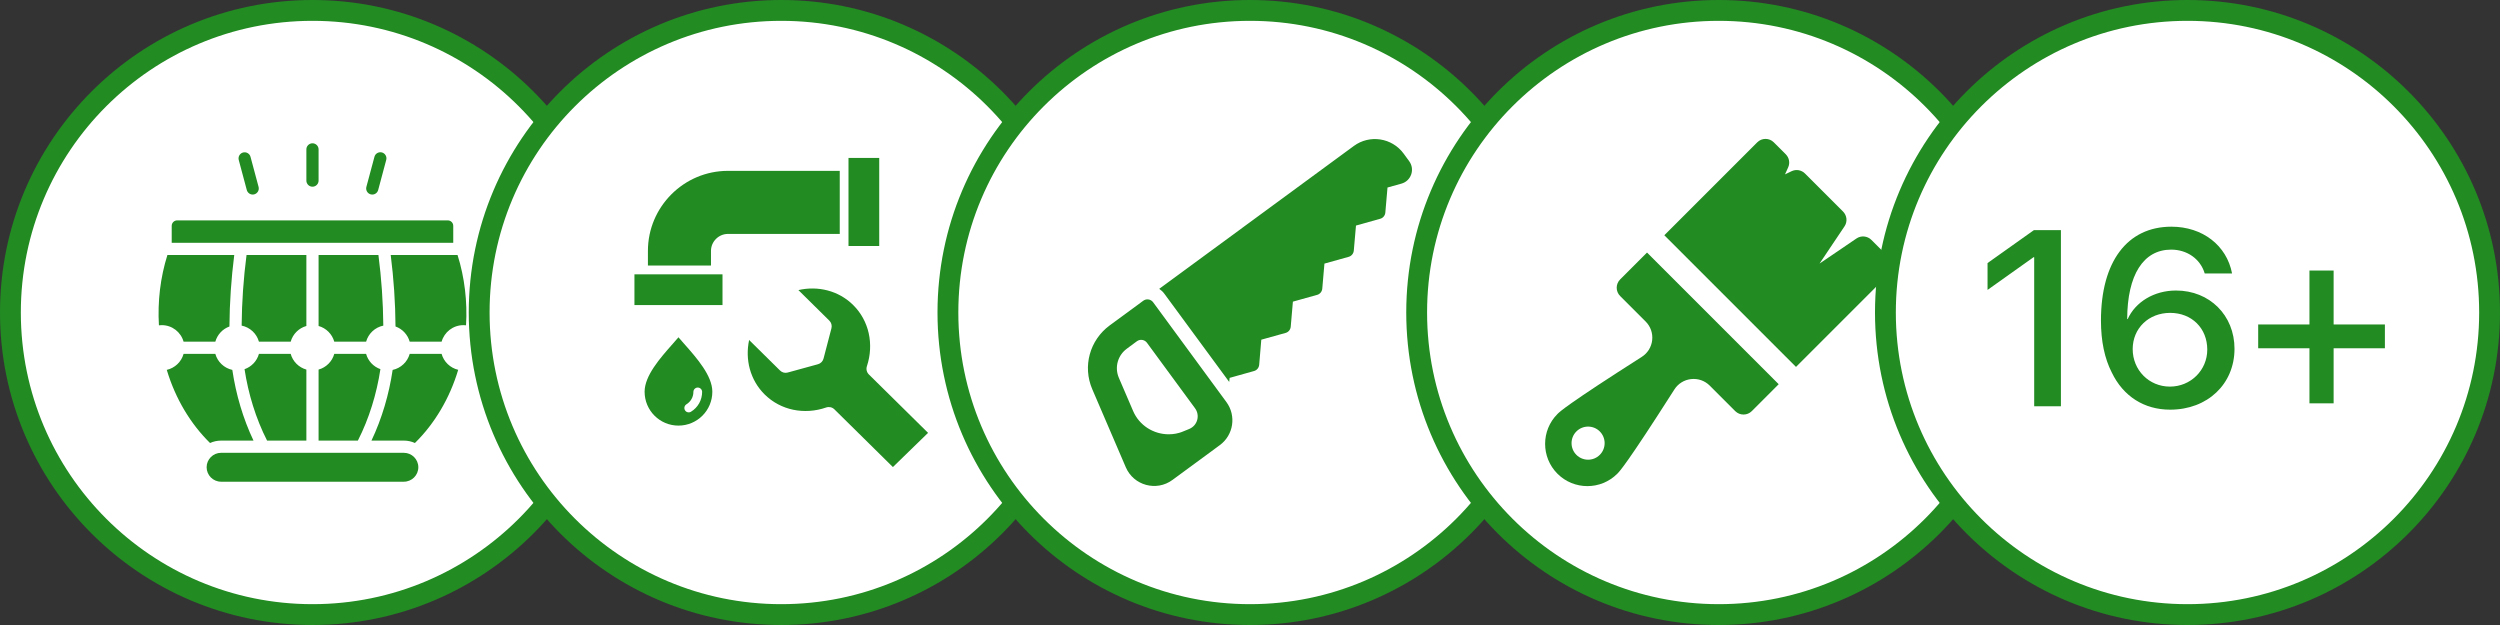 <svg width="120" height="30" viewBox="0 0 120 30" fill="none" xmlns="http://www.w3.org/2000/svg">
<rect x="0" y="0" width="120" height="30" fill="#333333" stroke="none"/>
<circle cx="15" cy="15" r="14.5" fill="white" stroke="#228B22"/>
<g clip-path="url(#clip0_1_11760)">
<path fill-rule="evenodd" clip-rule="evenodd" d="M14.706 7.171C14.706 7.009 14.837 6.878 14.999 6.878C15.161 6.878 15.292 7.009 15.292 7.171V8.669C15.292 8.83 15.161 8.962 14.999 8.962C14.837 8.962 14.706 8.83 14.706 8.669V7.171ZM8.242 11.653H21.756V10.84C21.756 10.696 21.639 10.579 21.495 10.579H8.503C8.359 10.579 8.242 10.696 8.242 10.84V11.653ZM12.168 21.149C11.661 20.081 11.325 18.924 11.151 17.755C10.758 17.67 10.444 17.372 10.336 16.987H8.812C8.705 17.369 8.395 17.666 8.005 17.754C8.42 19.137 9.146 20.346 10.082 21.264C10.248 21.188 10.429 21.149 10.612 21.149H12.168ZM14.706 21.149H12.82C12.276 20.081 11.919 18.904 11.738 17.721C12.073 17.605 12.333 17.33 12.429 16.987H13.953C14.054 17.351 14.342 17.638 14.706 17.74L14.706 21.149ZM18.26 17.719C17.927 17.603 17.668 17.329 17.573 16.987H16.045C15.944 17.351 15.656 17.638 15.292 17.74V21.149H17.178C17.722 20.081 18.079 18.903 18.26 17.719ZM21.197 16.987C21.303 17.366 21.609 17.661 21.994 17.751C21.579 19.135 20.853 20.345 19.916 21.264C19.75 21.188 19.569 21.148 19.386 21.149H17.83C18.337 20.081 18.673 18.925 18.847 17.756C19.242 17.672 19.557 17.373 19.665 16.987H21.197V16.987ZM18.985 15.671C19.314 15.789 19.57 16.061 19.665 16.401H21.197C21.325 15.943 21.745 15.607 22.244 15.607C22.286 15.607 22.329 15.61 22.37 15.615C22.437 14.477 22.304 13.327 21.962 12.239H18.754C18.898 13.376 18.977 14.524 18.985 15.671ZM15.292 12.239V15.647C15.656 15.749 15.944 16.036 16.045 16.401H17.573C17.681 16.012 18 15.712 18.399 15.63C18.389 14.496 18.31 13.363 18.164 12.239H15.292V12.239ZM11.599 15.629C11.999 15.71 12.32 16.011 12.429 16.401H13.953C14.054 16.036 14.342 15.749 14.706 15.647V12.239H11.834C11.688 13.363 11.609 14.495 11.599 15.629ZM11.013 15.672C11.021 14.525 11.1 13.377 11.244 12.239H8.036C7.694 13.327 7.561 14.478 7.628 15.616C7.674 15.61 7.72 15.607 7.766 15.607C8.264 15.607 8.684 15.943 8.812 16.401H10.336C10.431 16.062 10.685 15.79 11.013 15.672ZM10.612 21.735H19.386C19.768 21.735 20.08 22.047 20.08 22.428C20.08 22.81 19.768 23.122 19.386 23.122H10.612C10.23 23.122 9.918 22.81 9.918 22.428C9.918 22.047 10.23 21.735 10.612 21.735ZM17.974 7.525C17.984 7.487 18.001 7.453 18.024 7.422C18.048 7.392 18.077 7.366 18.11 7.347C18.143 7.328 18.18 7.315 18.218 7.31C18.256 7.305 18.295 7.308 18.332 7.317C18.488 7.359 18.581 7.52 18.539 7.676L18.152 9.122C18.11 9.278 17.95 9.371 17.794 9.329C17.756 9.319 17.721 9.302 17.691 9.279C17.66 9.255 17.635 9.226 17.616 9.193C17.596 9.16 17.584 9.123 17.579 9.085C17.574 9.047 17.576 9.008 17.586 8.971L17.974 7.525ZM11.459 7.676C11.44 7.601 11.451 7.522 11.49 7.455C11.528 7.389 11.592 7.34 11.667 7.32C11.741 7.3 11.82 7.311 11.887 7.349C11.954 7.387 12.004 7.45 12.024 7.525L12.412 8.971C12.453 9.127 12.361 9.287 12.204 9.329C12.167 9.339 12.129 9.342 12.091 9.336C12.053 9.331 12.016 9.319 11.983 9.3C11.949 9.28 11.92 9.255 11.897 9.224C11.873 9.194 11.856 9.159 11.846 9.122L11.459 7.676Z" fill="#228B22"/>
</g>
<circle cx="37.5" cy="15" r="14.5" fill="white" stroke="#228B22"/>
<path fill-rule="evenodd" clip-rule="evenodd" d="M33.167 19.763C33.144 19.778 33.118 19.787 33.091 19.791C33.063 19.796 33.036 19.795 33.009 19.788C32.982 19.782 32.957 19.77 32.935 19.754C32.913 19.738 32.894 19.717 32.88 19.694C32.865 19.67 32.856 19.644 32.852 19.617C32.847 19.59 32.849 19.562 32.855 19.536C32.861 19.509 32.873 19.484 32.889 19.462C32.906 19.439 32.926 19.421 32.949 19.406C33.051 19.344 33.136 19.256 33.194 19.152C33.253 19.048 33.283 18.931 33.283 18.812C33.283 18.756 33.305 18.703 33.344 18.664C33.383 18.624 33.437 18.602 33.492 18.602C33.548 18.602 33.601 18.624 33.641 18.664C33.68 18.703 33.702 18.756 33.702 18.812C33.702 19.003 33.653 19.191 33.56 19.357C33.466 19.524 33.331 19.664 33.167 19.763ZM32.566 20.429C33.015 20.429 33.422 20.247 33.716 19.953C34.01 19.659 34.192 19.252 34.192 18.803C34.192 18.033 33.446 17.188 32.842 16.505C32.745 16.395 32.652 16.29 32.566 16.19C32.481 16.29 32.387 16.395 32.291 16.505C31.687 17.188 30.941 18.033 30.941 18.803C30.941 19.252 31.123 19.659 31.417 19.953C31.711 20.247 32.117 20.429 32.566 20.429L32.566 20.429ZM31.1 12.747H34.127V12.044C34.127 11.82 34.219 11.616 34.367 11.468C34.514 11.32 34.719 11.228 34.943 11.228H40.308V8.201H34.943C33.883 8.201 32.922 8.632 32.227 9.328C31.531 10.024 31.1 10.985 31.1 12.044V12.747ZM34.68 14.642V13.167H30.453V14.642H34.68ZM42.203 7.581H40.728V11.808H42.203V7.581ZM40.95 14.639C40.598 14.291 40.174 14.059 39.721 13.941C39.27 13.822 38.789 13.817 38.323 13.924L39.806 15.388C39.855 15.435 39.89 15.495 39.908 15.56C39.925 15.624 39.926 15.692 39.909 15.759L39.53 17.21C39.513 17.277 39.479 17.336 39.432 17.383C39.386 17.431 39.327 17.465 39.259 17.484L37.813 17.881C37.746 17.9 37.679 17.9 37.615 17.884C37.55 17.866 37.49 17.832 37.442 17.785L35.958 16.32C35.858 16.788 35.869 17.268 35.993 17.718C36.118 18.169 36.355 18.59 36.707 18.937C37.092 19.317 37.564 19.559 38.065 19.666C38.585 19.776 39.137 19.74 39.655 19.56C39.725 19.535 39.798 19.532 39.867 19.547C39.937 19.563 40.001 19.599 40.052 19.649L42.859 22.419L44.547 20.777L41.706 17.974C41.655 17.923 41.618 17.859 41.602 17.789C41.585 17.72 41.588 17.647 41.611 17.579C41.785 17.058 41.813 16.505 41.696 15.986C41.583 15.487 41.335 15.019 40.95 14.639L40.95 14.639Z" fill="#228B22"/>
<circle cx="60" cy="15" r="14.5" fill="white" stroke="#228B22"/>
<g clip-path="url(#clip1_1_11760)">
<path d="M67.267 8.815L66.6 9.001L66.496 10.205C66.483 10.345 66.385 10.466 66.249 10.501L65.087 10.827L64.982 12.031C64.969 12.171 64.872 12.292 64.735 12.328L63.573 12.653L63.469 13.857C63.456 13.997 63.358 14.118 63.221 14.154L62.059 14.479L61.955 15.684C61.942 15.824 61.844 15.944 61.708 15.98L60.542 16.305L60.441 17.51C60.428 17.65 60.334 17.77 60.194 17.809L59.022 18.138L59.002 18.333L55.891 14.102C55.822 14.007 55.738 13.929 55.643 13.864L64.986 7.005C65.744 6.449 66.815 6.611 67.372 7.37L67.639 7.734C67.932 8.132 67.73 8.688 67.267 8.815ZM58.866 19.297L55.35 14.508C55.239 14.359 55.028 14.323 54.875 14.437L53.267 15.618C52.303 16.328 51.958 17.588 52.43 18.685L54.038 22.428C54.413 23.304 55.51 23.604 56.278 23.037L58.55 21.367C59.211 20.882 59.351 19.954 58.866 19.297ZM57.085 20.589C56.903 20.651 56.603 20.846 56.099 20.846C55.376 20.846 54.686 20.427 54.387 19.723L53.706 18.138C53.485 17.617 53.661 17.051 54.087 16.738L54.575 16.377C54.725 16.27 54.937 16.299 55.051 16.449L57.359 19.593C57.613 19.935 57.482 20.423 57.085 20.589Z" fill="#228B22"/>
</g>
<circle cx="82.5" cy="15" r="14.5" fill="white" stroke="#228B22"/>
<g clip-path="url(#clip2_1_11760)">
<path d="M90.668 13.152C90.888 12.932 90.888 12.577 90.668 12.357L89.825 11.514C89.732 11.421 89.611 11.364 89.48 11.352C89.35 11.339 89.22 11.373 89.112 11.446L87.338 12.652L88.536 10.866C88.609 10.758 88.641 10.628 88.629 10.499C88.616 10.369 88.559 10.248 88.467 10.156L86.638 8.327C86.555 8.244 86.449 8.19 86.335 8.17C86.22 8.15 86.102 8.167 85.996 8.218L85.68 8.37L85.832 8.034C85.879 7.93 85.893 7.814 85.872 7.702C85.852 7.59 85.797 7.486 85.717 7.406L85.142 6.832C84.923 6.612 84.567 6.612 84.348 6.832L79.888 11.292L86.208 17.612L90.668 13.152ZM79.057 12.122L77.766 13.414C77.661 13.519 77.601 13.662 77.601 13.811C77.601 13.96 77.661 14.103 77.766 14.208L78.991 15.433C79.227 15.669 79.341 15.995 79.305 16.326C79.268 16.658 79.086 16.951 78.804 17.131C75.205 19.425 74.87 19.76 74.759 19.871C73.968 20.662 73.968 21.949 74.759 22.74C75.551 23.532 76.839 23.531 77.629 22.74C77.739 22.63 78.075 22.294 80.369 18.696C80.548 18.415 80.841 18.232 81.173 18.196C81.506 18.16 81.831 18.273 82.067 18.509L83.291 19.734C83.511 19.953 83.867 19.953 84.086 19.734L85.377 18.442L79.057 12.122ZM76.79 21.833C76.48 22.143 75.977 22.143 75.667 21.833C75.357 21.523 75.357 21.02 75.667 20.709C75.977 20.399 76.48 20.399 76.79 20.709C77.1 21.02 77.1 21.523 76.79 21.833Z" fill="#228B22"/>
</g>
<circle cx="105" cy="15" r="14.5" fill="white" stroke="#228B22"/>
<path d="M97.641 19.5V12.346H97.611L95.402 13.916V12.627L97.629 11.045H98.924V19.5H97.641ZM104.168 19.664C102.92 19.664 101.918 19.025 101.367 17.883C101.021 17.209 100.846 16.377 100.846 15.387C100.846 12.557 102.111 10.881 104.227 10.881C105.721 10.881 106.881 11.777 107.139 13.125H105.826C105.621 12.434 104.988 11.982 104.215 11.982C102.885 11.982 102.111 13.19 102.105 15.316H102.129C102.498 14.496 103.395 13.945 104.449 13.945C106.061 13.945 107.256 15.135 107.256 16.74C107.256 18.434 105.961 19.664 104.168 19.664ZM104.156 18.557C105.152 18.557 105.949 17.771 105.949 16.781C105.949 15.756 105.205 15.018 104.168 15.018C103.137 15.018 102.369 15.756 102.369 16.758C102.369 17.76 103.148 18.557 104.156 18.557ZM112.014 16.717V19.359H110.854V16.717H108.393V15.574H110.854V12.984H112.014V15.574H114.475V16.717H112.014Z" fill="#228B22"/>
<defs>
<clipPath id="clip0_1_11760">
<rect width="16.667" height="16.667" fill="white" transform="translate(6.666 6.667)"/>
</clipPath>
<clipPath id="clip1_1_11760">
<rect width="16.667" height="16.667" fill="white" transform="translate(51.666 6.667)"/>
</clipPath>
<clipPath id="clip2_1_11760">
<rect width="16.667" height="16.667" fill="white" transform="translate(74.166 6.667)"/>
</clipPath>
</defs>
</svg>
